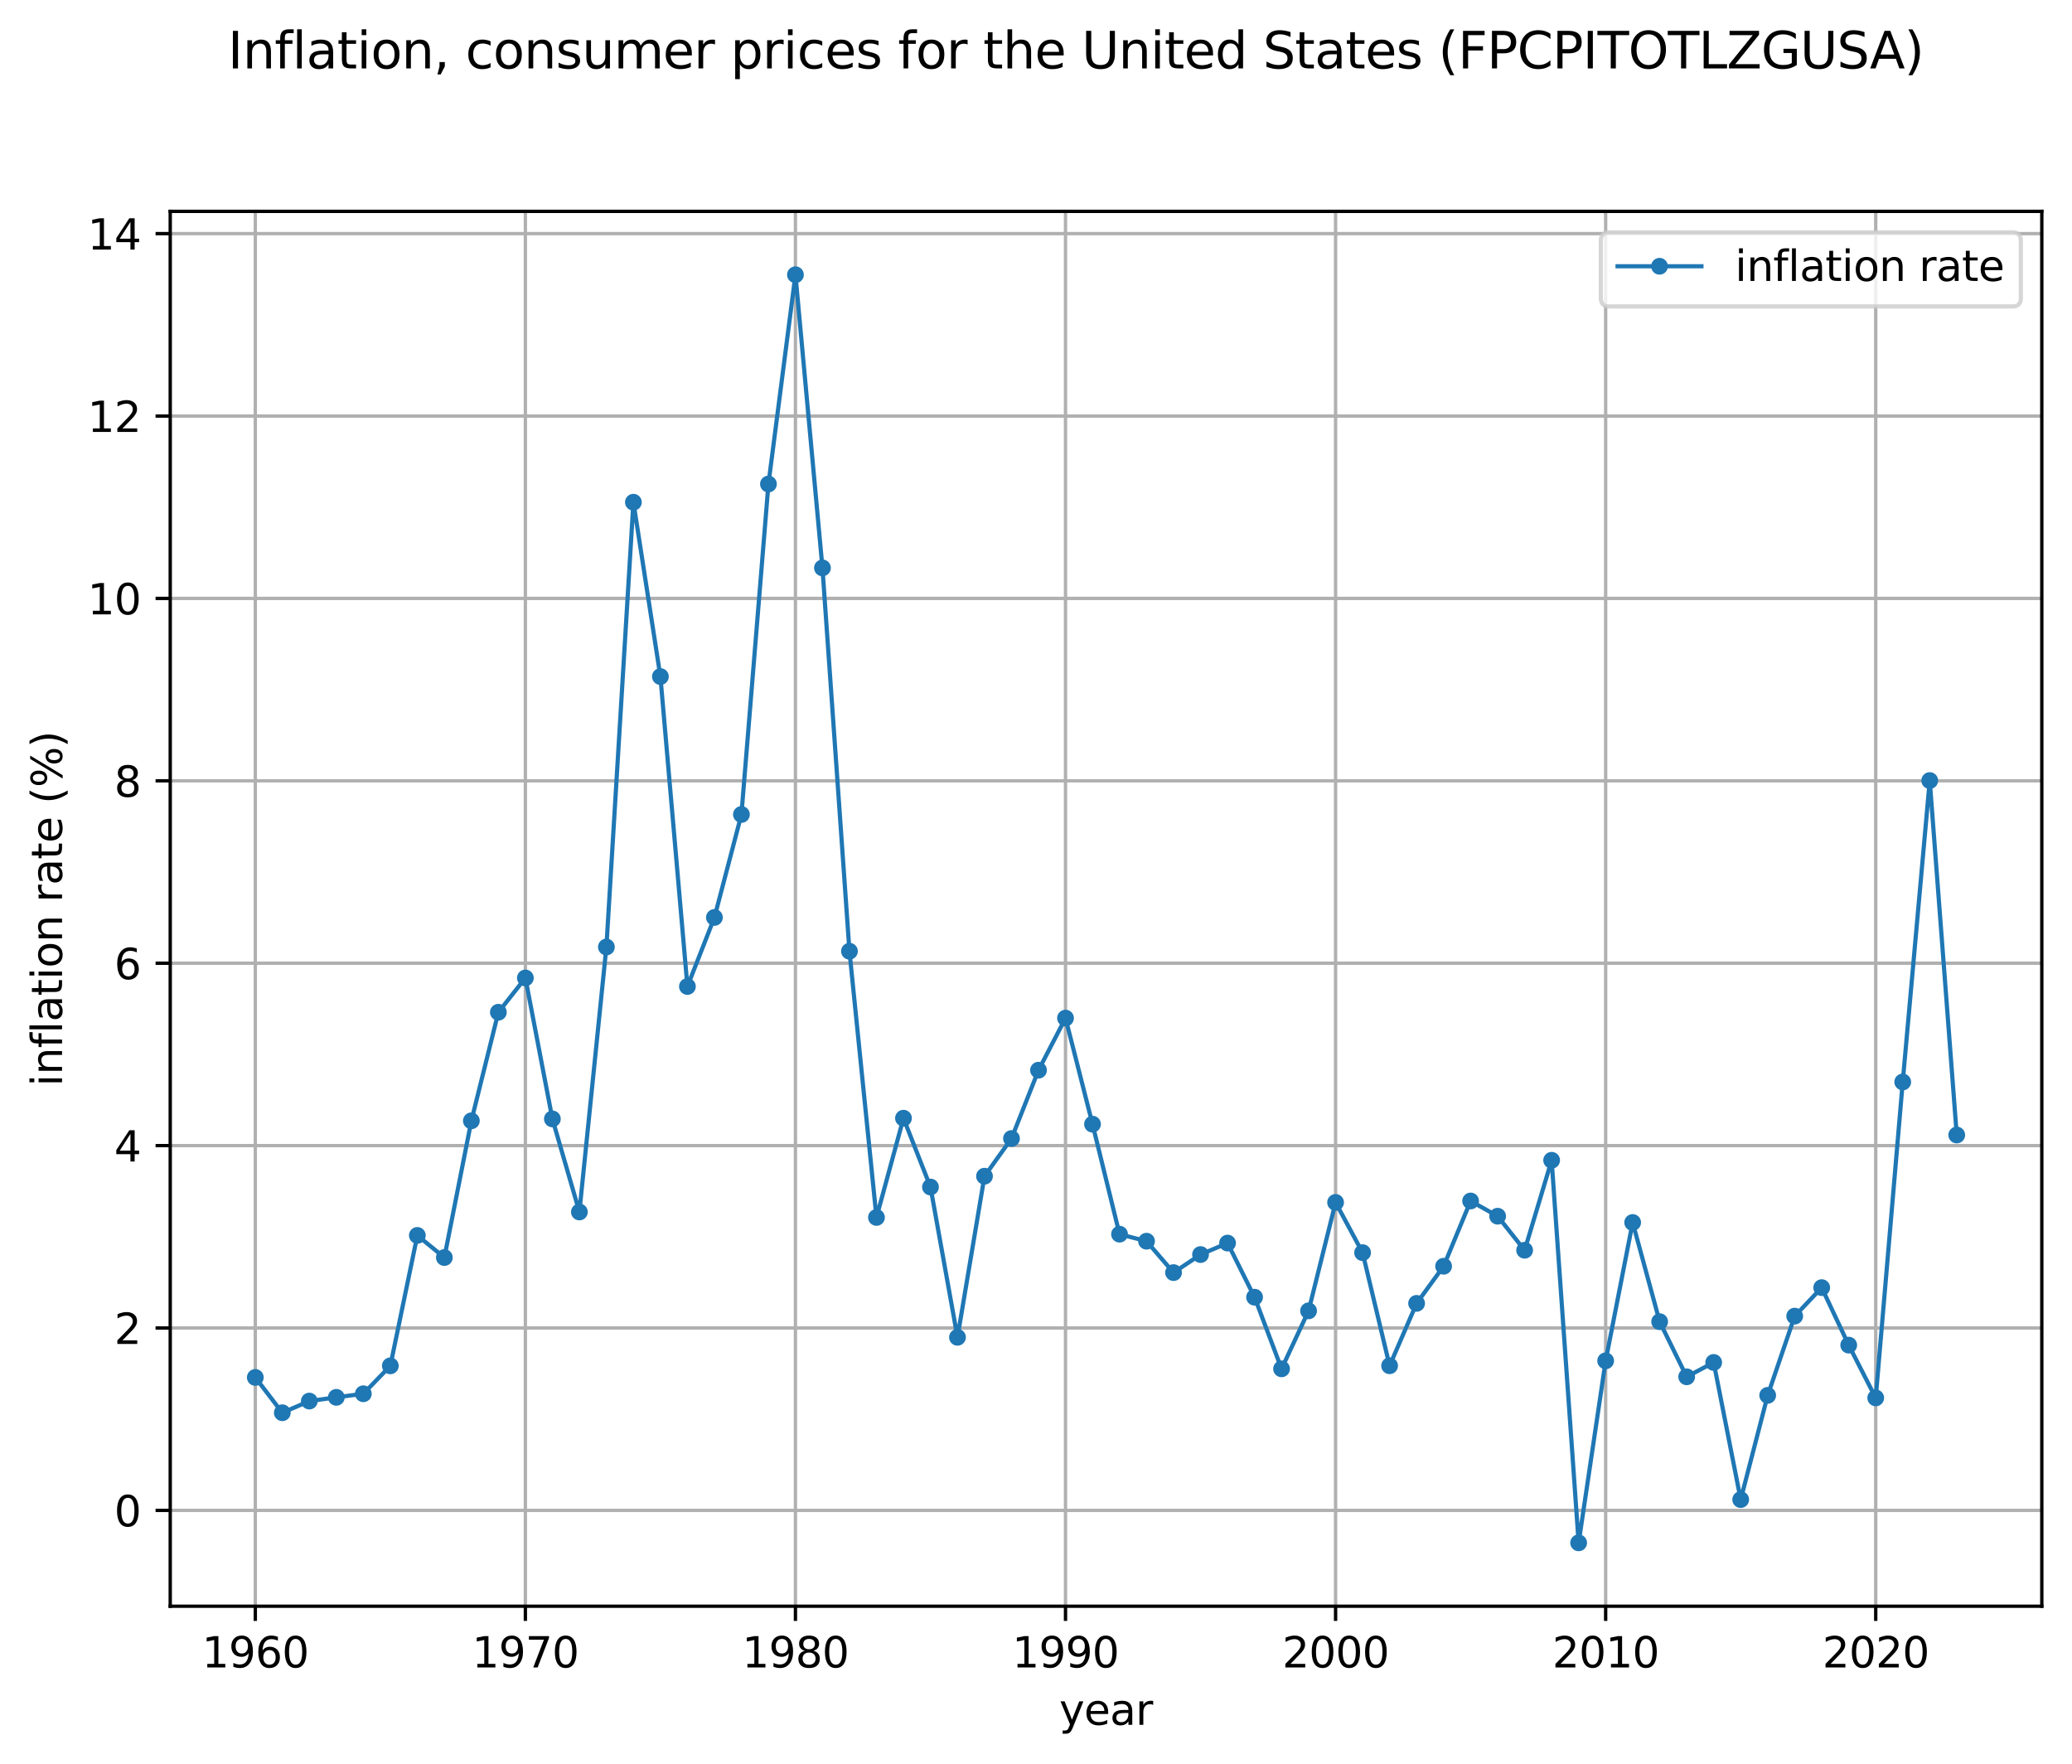 <?xml version="1.0" encoding="utf-8" standalone="no"?>
<!DOCTYPE svg PUBLIC "-//W3C//DTD SVG 1.1//EN"
  "http://www.w3.org/Graphics/SVG/1.1/DTD/svg11.dtd">
<svg xmlns:xlink="http://www.w3.org/1999/xlink" width="494.203pt" height="420.596pt" viewBox="0 0 494.203 420.596" xmlns="http://www.w3.org/2000/svg" version="1.1">
 <defs>
  <style type="text/css">*{stroke-linejoin: round; stroke-linecap: butt}</style>
 </defs>
 <g id="figure_1">
  <g id="patch_1">
   <path d="M 0 420.596 
L 494.203 420.596 
L 494.203 0 
L 0 0 
z
" style="fill: #ffffff"/>
  </g>
  <g id="axes_1">
   <g id="patch_2">
    <path d="M 40.603 383.04 
L 487.003 383.04 
L 487.003 50.4 
L 40.603 50.4 
z
" style="fill: #ffffff"/>
   </g>
   <g id="matplotlib.axis_1">
    <g id="xtick_1">
     <g id="line2d_1">
      <path d="M 60.894 383.04 
L 60.894 50.4 
" clip-path="url(#p4d997f49d1)" style="fill: none; stroke: #b0b0b0; stroke-width: 0.8; stroke-linecap: square"/>
     </g>
     <g id="line2d_2">
      <defs>
       <path id="m087f435fcf" d="M 0 0 
L 0 3.5 
" style="stroke: #000000; stroke-width: 0.8"/>
      </defs>
      <g>
       <use xlink:href="#m087f435fcf" x="60.894" y="383.04" style="stroke: #000000; stroke-width: 0.8"/>
      </g>
     </g>
     <g id="text_1">
      <!-- 1960 -->
      <g transform="translate(48.169 397.638) scale(0.1 -0.1)">
       <defs>
        <path id="DejaVuSans-31" d="M 794 531 
L 1825 531 
L 1825 4091 
L 703 3866 
L 703 4441 
L 1819 4666 
L 2450 4666 
L 2450 531 
L 3481 531 
L 3481 0 
L 794 0 
L 794 531 
z
" transform="scale(0.016)"/>
        <path id="DejaVuSans-39" d="M 703 97 
L 703 672 
Q 941 559 1184 500 
Q 1428 441 1663 441 
Q 2288 441 2617 861 
Q 2947 1281 2994 2138 
Q 2813 1869 2534 1725 
Q 2256 1581 1919 1581 
Q 1219 1581 811 2004 
Q 403 2428 403 3163 
Q 403 3881 828 4315 
Q 1253 4750 1959 4750 
Q 2769 4750 3195 4129 
Q 3622 3509 3622 2328 
Q 3622 1225 3098 567 
Q 2575 -91 1691 -91 
Q 1453 -91 1209 -44 
Q 966 3 703 97 
z
M 1959 2075 
Q 2384 2075 2632 2365 
Q 2881 2656 2881 3163 
Q 2881 3666 2632 3958 
Q 2384 4250 1959 4250 
Q 1534 4250 1286 3958 
Q 1038 3666 1038 3163 
Q 1038 2656 1286 2365 
Q 1534 2075 1959 2075 
z
" transform="scale(0.016)"/>
        <path id="DejaVuSans-36" d="M 2113 2584 
Q 1688 2584 1439 2293 
Q 1191 2003 1191 1497 
Q 1191 994 1439 701 
Q 1688 409 2113 409 
Q 2538 409 2786 701 
Q 3034 994 3034 1497 
Q 3034 2003 2786 2293 
Q 2538 2584 2113 2584 
z
M 3366 4563 
L 3366 3988 
Q 3128 4100 2886 4159 
Q 2644 4219 2406 4219 
Q 1781 4219 1451 3797 
Q 1122 3375 1075 2522 
Q 1259 2794 1537 2939 
Q 1816 3084 2150 3084 
Q 2853 3084 3261 2657 
Q 3669 2231 3669 1497 
Q 3669 778 3244 343 
Q 2819 -91 2113 -91 
Q 1303 -91 875 529 
Q 447 1150 447 2328 
Q 447 3434 972 4092 
Q 1497 4750 2381 4750 
Q 2619 4750 2861 4703 
Q 3103 4656 3366 4563 
z
" transform="scale(0.016)"/>
        <path id="DejaVuSans-30" d="M 2034 4250 
Q 1547 4250 1301 3770 
Q 1056 3291 1056 2328 
Q 1056 1369 1301 889 
Q 1547 409 2034 409 
Q 2525 409 2770 889 
Q 3016 1369 3016 2328 
Q 3016 3291 2770 3770 
Q 2525 4250 2034 4250 
z
M 2034 4750 
Q 2819 4750 3233 4129 
Q 3647 3509 3647 2328 
Q 3647 1150 3233 529 
Q 2819 -91 2034 -91 
Q 1250 -91 836 529 
Q 422 1150 422 2328 
Q 422 3509 836 4129 
Q 1250 4750 2034 4750 
z
" transform="scale(0.016)"/>
       </defs>
       <use xlink:href="#DejaVuSans-31"/>
       <use xlink:href="#DejaVuSans-39" transform="translate(63.623 0)"/>
       <use xlink:href="#DejaVuSans-36" transform="translate(127.246 0)"/>
       <use xlink:href="#DejaVuSans-30" transform="translate(190.869 0)"/>
      </g>
     </g>
    </g>
    <g id="xtick_2">
     <g id="line2d_3">
      <path d="M 125.31 383.04 
L 125.31 50.4 
" clip-path="url(#p4d997f49d1)" style="fill: none; stroke: #b0b0b0; stroke-width: 0.8; stroke-linecap: square"/>
     </g>
     <g id="line2d_4">
      <g>
       <use xlink:href="#m087f435fcf" x="125.31" y="383.04" style="stroke: #000000; stroke-width: 0.8"/>
      </g>
     </g>
     <g id="text_2">
      <!-- 1970 -->
      <g transform="translate(112.585 397.638) scale(0.1 -0.1)">
       <defs>
        <path id="DejaVuSans-37" d="M 525 4666 
L 3525 4666 
L 3525 4397 
L 1831 0 
L 1172 0 
L 2766 4134 
L 525 4134 
L 525 4666 
z
" transform="scale(0.016)"/>
       </defs>
       <use xlink:href="#DejaVuSans-31"/>
       <use xlink:href="#DejaVuSans-39" transform="translate(63.623 0)"/>
       <use xlink:href="#DejaVuSans-37" transform="translate(127.246 0)"/>
       <use xlink:href="#DejaVuSans-30" transform="translate(190.869 0)"/>
      </g>
     </g>
    </g>
    <g id="xtick_3">
     <g id="line2d_5">
      <path d="M 189.725 383.04 
L 189.725 50.4 
" clip-path="url(#p4d997f49d1)" style="fill: none; stroke: #b0b0b0; stroke-width: 0.8; stroke-linecap: square"/>
     </g>
     <g id="line2d_6">
      <g>
       <use xlink:href="#m087f435fcf" x="189.725" y="383.04" style="stroke: #000000; stroke-width: 0.8"/>
      </g>
     </g>
     <g id="text_3">
      <!-- 1980 -->
      <g transform="translate(177 397.638) scale(0.1 -0.1)">
       <defs>
        <path id="DejaVuSans-38" d="M 2034 2216 
Q 1584 2216 1326 1975 
Q 1069 1734 1069 1313 
Q 1069 891 1326 650 
Q 1584 409 2034 409 
Q 2484 409 2743 651 
Q 3003 894 3003 1313 
Q 3003 1734 2745 1975 
Q 2488 2216 2034 2216 
z
M 1403 2484 
Q 997 2584 770 2862 
Q 544 3141 544 3541 
Q 544 4100 942 4425 
Q 1341 4750 2034 4750 
Q 2731 4750 3128 4425 
Q 3525 4100 3525 3541 
Q 3525 3141 3298 2862 
Q 3072 2584 2669 2484 
Q 3125 2378 3379 2068 
Q 3634 1759 3634 1313 
Q 3634 634 3220 271 
Q 2806 -91 2034 -91 
Q 1263 -91 848 271 
Q 434 634 434 1313 
Q 434 1759 690 2068 
Q 947 2378 1403 2484 
z
M 1172 3481 
Q 1172 3119 1398 2916 
Q 1625 2713 2034 2713 
Q 2441 2713 2670 2916 
Q 2900 3119 2900 3481 
Q 2900 3844 2670 4047 
Q 2441 4250 2034 4250 
Q 1625 4250 1398 4047 
Q 1172 3844 1172 3481 
z
" transform="scale(0.016)"/>
       </defs>
       <use xlink:href="#DejaVuSans-31"/>
       <use xlink:href="#DejaVuSans-39" transform="translate(63.623 0)"/>
       <use xlink:href="#DejaVuSans-38" transform="translate(127.246 0)"/>
       <use xlink:href="#DejaVuSans-30" transform="translate(190.869 0)"/>
      </g>
     </g>
    </g>
    <g id="xtick_4">
     <g id="line2d_7">
      <path d="M 254.141 383.04 
L 254.141 50.4 
" clip-path="url(#p4d997f49d1)" style="fill: none; stroke: #b0b0b0; stroke-width: 0.8; stroke-linecap: square"/>
     </g>
     <g id="line2d_8">
      <g>
       <use xlink:href="#m087f435fcf" x="254.141" y="383.04" style="stroke: #000000; stroke-width: 0.8"/>
      </g>
     </g>
     <g id="text_4">
      <!-- 1990 -->
      <g transform="translate(241.416 397.638) scale(0.1 -0.1)">
       <use xlink:href="#DejaVuSans-31"/>
       <use xlink:href="#DejaVuSans-39" transform="translate(63.623 0)"/>
       <use xlink:href="#DejaVuSans-39" transform="translate(127.246 0)"/>
       <use xlink:href="#DejaVuSans-30" transform="translate(190.869 0)"/>
      </g>
     </g>
    </g>
    <g id="xtick_5">
     <g id="line2d_9">
      <path d="M 318.556 383.04 
L 318.556 50.4 
" clip-path="url(#p4d997f49d1)" style="fill: none; stroke: #b0b0b0; stroke-width: 0.8; stroke-linecap: square"/>
     </g>
     <g id="line2d_10">
      <g>
       <use xlink:href="#m087f435fcf" x="318.556" y="383.04" style="stroke: #000000; stroke-width: 0.8"/>
      </g>
     </g>
     <g id="text_5">
      <!-- 2000 -->
      <g transform="translate(305.831 397.638) scale(0.1 -0.1)">
       <defs>
        <path id="DejaVuSans-32" d="M 1228 531 
L 3431 531 
L 3431 0 
L 469 0 
L 469 531 
Q 828 903 1448 1529 
Q 2069 2156 2228 2338 
Q 2531 2678 2651 2914 
Q 2772 3150 2772 3378 
Q 2772 3750 2511 3984 
Q 2250 4219 1831 4219 
Q 1534 4219 1204 4116 
Q 875 4013 500 3803 
L 500 4441 
Q 881 4594 1212 4672 
Q 1544 4750 1819 4750 
Q 2544 4750 2975 4387 
Q 3406 4025 3406 3419 
Q 3406 3131 3298 2873 
Q 3191 2616 2906 2266 
Q 2828 2175 2409 1742 
Q 1991 1309 1228 531 
z
" transform="scale(0.016)"/>
       </defs>
       <use xlink:href="#DejaVuSans-32"/>
       <use xlink:href="#DejaVuSans-30" transform="translate(63.623 0)"/>
       <use xlink:href="#DejaVuSans-30" transform="translate(127.246 0)"/>
       <use xlink:href="#DejaVuSans-30" transform="translate(190.869 0)"/>
      </g>
     </g>
    </g>
    <g id="xtick_6">
     <g id="line2d_11">
      <path d="M 382.972 383.04 
L 382.972 50.4 
" clip-path="url(#p4d997f49d1)" style="fill: none; stroke: #b0b0b0; stroke-width: 0.8; stroke-linecap: square"/>
     </g>
     <g id="line2d_12">
      <g>
       <use xlink:href="#m087f435fcf" x="382.972" y="383.04" style="stroke: #000000; stroke-width: 0.8"/>
      </g>
     </g>
     <g id="text_6">
      <!-- 2010 -->
      <g transform="translate(370.247 397.638) scale(0.1 -0.1)">
       <use xlink:href="#DejaVuSans-32"/>
       <use xlink:href="#DejaVuSans-30" transform="translate(63.623 0)"/>
       <use xlink:href="#DejaVuSans-31" transform="translate(127.246 0)"/>
       <use xlink:href="#DejaVuSans-30" transform="translate(190.869 0)"/>
      </g>
     </g>
    </g>
    <g id="xtick_7">
     <g id="line2d_13">
      <path d="M 447.388 383.04 
L 447.388 50.4 
" clip-path="url(#p4d997f49d1)" style="fill: none; stroke: #b0b0b0; stroke-width: 0.8; stroke-linecap: square"/>
     </g>
     <g id="line2d_14">
      <g>
       <use xlink:href="#m087f435fcf" x="447.388" y="383.04" style="stroke: #000000; stroke-width: 0.8"/>
      </g>
     </g>
     <g id="text_7">
      <!-- 2020 -->
      <g transform="translate(434.663 397.638) scale(0.1 -0.1)">
       <use xlink:href="#DejaVuSans-32"/>
       <use xlink:href="#DejaVuSans-30" transform="translate(63.623 0)"/>
       <use xlink:href="#DejaVuSans-32" transform="translate(127.246 0)"/>
       <use xlink:href="#DejaVuSans-30" transform="translate(190.869 0)"/>
      </g>
     </g>
    </g>
    <g id="text_8">
     <!-- year -->
     <g transform="translate(252.648 411.317) scale(0.1 -0.1)">
      <defs>
       <path id="DejaVuSans-79" d="M 2059 -325 
Q 1816 -950 1584 -1140 
Q 1353 -1331 966 -1331 
L 506 -1331 
L 506 -850 
L 844 -850 
Q 1081 -850 1212 -737 
Q 1344 -625 1503 -206 
L 1606 56 
L 191 3500 
L 800 3500 
L 1894 763 
L 2988 3500 
L 3597 3500 
L 2059 -325 
z
" transform="scale(0.016)"/>
       <path id="DejaVuSans-65" d="M 3597 1894 
L 3597 1613 
L 953 1613 
Q 991 1019 1311 708 
Q 1631 397 2203 397 
Q 2534 397 2845 478 
Q 3156 559 3463 722 
L 3463 178 
Q 3153 47 2828 -22 
Q 2503 -91 2169 -91 
Q 1331 -91 842 396 
Q 353 884 353 1716 
Q 353 2575 817 3079 
Q 1281 3584 2069 3584 
Q 2775 3584 3186 3129 
Q 3597 2675 3597 1894 
z
M 3022 2063 
Q 3016 2534 2758 2815 
Q 2500 3097 2075 3097 
Q 1594 3097 1305 2825 
Q 1016 2553 972 2059 
L 3022 2063 
z
" transform="scale(0.016)"/>
       <path id="DejaVuSans-61" d="M 2194 1759 
Q 1497 1759 1228 1600 
Q 959 1441 959 1056 
Q 959 750 1161 570 
Q 1363 391 1709 391 
Q 2188 391 2477 730 
Q 2766 1069 2766 1631 
L 2766 1759 
L 2194 1759 
z
M 3341 1997 
L 3341 0 
L 2766 0 
L 2766 531 
Q 2569 213 2275 61 
Q 1981 -91 1556 -91 
Q 1019 -91 701 211 
Q 384 513 384 1019 
Q 384 1609 779 1909 
Q 1175 2209 1959 2209 
L 2766 2209 
L 2766 2266 
Q 2766 2663 2505 2880 
Q 2244 3097 1772 3097 
Q 1472 3097 1187 3025 
Q 903 2953 641 2809 
L 641 3341 
Q 956 3463 1253 3523 
Q 1550 3584 1831 3584 
Q 2591 3584 2966 3190 
Q 3341 2797 3341 1997 
z
" transform="scale(0.016)"/>
       <path id="DejaVuSans-72" d="M 2631 2963 
Q 2534 3019 2420 3045 
Q 2306 3072 2169 3072 
Q 1681 3072 1420 2755 
Q 1159 2438 1159 1844 
L 1159 0 
L 581 0 
L 581 3500 
L 1159 3500 
L 1159 2956 
Q 1341 3275 1631 3429 
Q 1922 3584 2338 3584 
Q 2397 3584 2469 3576 
Q 2541 3569 2628 3553 
L 2631 2963 
z
" transform="scale(0.016)"/>
      </defs>
      <use xlink:href="#DejaVuSans-79"/>
      <use xlink:href="#DejaVuSans-65" transform="translate(59.18 0)"/>
      <use xlink:href="#DejaVuSans-61" transform="translate(120.703 0)"/>
      <use xlink:href="#DejaVuSans-72" transform="translate(181.982 0)"/>
     </g>
    </g>
   </g>
   <g id="matplotlib.axis_2">
    <g id="ytick_1">
     <g id="line2d_15">
      <path d="M 40.603 360.188 
L 487.003 360.188 
" clip-path="url(#p4d997f49d1)" style="fill: none; stroke: #b0b0b0; stroke-width: 0.8; stroke-linecap: square"/>
     </g>
     <g id="line2d_16">
      <defs>
       <path id="m64f8fd21c5" d="M 0 0 
L -3.5 0 
" style="stroke: #000000; stroke-width: 0.8"/>
      </defs>
      <g>
       <use xlink:href="#m64f8fd21c5" x="40.603" y="360.188" style="stroke: #000000; stroke-width: 0.8"/>
      </g>
     </g>
     <g id="text_9">
      <!-- 0 -->
      <g transform="translate(27.241 363.987) scale(0.1 -0.1)">
       <use xlink:href="#DejaVuSans-30"/>
      </g>
     </g>
    </g>
    <g id="ytick_2">
     <g id="line2d_17">
      <path d="M 40.603 316.692 
L 487.003 316.692 
" clip-path="url(#p4d997f49d1)" style="fill: none; stroke: #b0b0b0; stroke-width: 0.8; stroke-linecap: square"/>
     </g>
     <g id="line2d_18">
      <g>
       <use xlink:href="#m64f8fd21c5" x="40.603" y="316.692" style="stroke: #000000; stroke-width: 0.8"/>
      </g>
     </g>
     <g id="text_10">
      <!-- 2 -->
      <g transform="translate(27.241 320.491) scale(0.1 -0.1)">
       <use xlink:href="#DejaVuSans-32"/>
      </g>
     </g>
    </g>
    <g id="ytick_3">
     <g id="line2d_19">
      <path d="M 40.603 273.196 
L 487.003 273.196 
" clip-path="url(#p4d997f49d1)" style="fill: none; stroke: #b0b0b0; stroke-width: 0.8; stroke-linecap: square"/>
     </g>
     <g id="line2d_20">
      <g>
       <use xlink:href="#m64f8fd21c5" x="40.603" y="273.196" style="stroke: #000000; stroke-width: 0.8"/>
      </g>
     </g>
     <g id="text_11">
      <!-- 4 -->
      <g transform="translate(27.241 276.995) scale(0.1 -0.1)">
       <defs>
        <path id="DejaVuSans-34" d="M 2419 4116 
L 825 1625 
L 2419 1625 
L 2419 4116 
z
M 2253 4666 
L 3047 4666 
L 3047 1625 
L 3713 1625 
L 3713 1100 
L 3047 1100 
L 3047 0 
L 2419 0 
L 2419 1100 
L 313 1100 
L 313 1709 
L 2253 4666 
z
" transform="scale(0.016)"/>
       </defs>
       <use xlink:href="#DejaVuSans-34"/>
      </g>
     </g>
    </g>
    <g id="ytick_4">
     <g id="line2d_21">
      <path d="M 40.603 229.7 
L 487.003 229.7 
" clip-path="url(#p4d997f49d1)" style="fill: none; stroke: #b0b0b0; stroke-width: 0.8; stroke-linecap: square"/>
     </g>
     <g id="line2d_22">
      <g>
       <use xlink:href="#m64f8fd21c5" x="40.603" y="229.7" style="stroke: #000000; stroke-width: 0.8"/>
      </g>
     </g>
     <g id="text_12">
      <!-- 6 -->
      <g transform="translate(27.241 233.499) scale(0.1 -0.1)">
       <use xlink:href="#DejaVuSans-36"/>
      </g>
     </g>
    </g>
    <g id="ytick_5">
     <g id="line2d_23">
      <path d="M 40.603 186.204 
L 487.003 186.204 
" clip-path="url(#p4d997f49d1)" style="fill: none; stroke: #b0b0b0; stroke-width: 0.8; stroke-linecap: square"/>
     </g>
     <g id="line2d_24">
      <g>
       <use xlink:href="#m64f8fd21c5" x="40.603" y="186.204" style="stroke: #000000; stroke-width: 0.8"/>
      </g>
     </g>
     <g id="text_13">
      <!-- 8 -->
      <g transform="translate(27.241 190.003) scale(0.1 -0.1)">
       <use xlink:href="#DejaVuSans-38"/>
      </g>
     </g>
    </g>
    <g id="ytick_6">
     <g id="line2d_25">
      <path d="M 40.603 142.708 
L 487.003 142.708 
" clip-path="url(#p4d997f49d1)" style="fill: none; stroke: #b0b0b0; stroke-width: 0.8; stroke-linecap: square"/>
     </g>
     <g id="line2d_26">
      <g>
       <use xlink:href="#m64f8fd21c5" x="40.603" y="142.708" style="stroke: #000000; stroke-width: 0.8"/>
      </g>
     </g>
     <g id="text_14">
      <!-- 10 -->
      <g transform="translate(20.878 146.507) scale(0.1 -0.1)">
       <use xlink:href="#DejaVuSans-31"/>
       <use xlink:href="#DejaVuSans-30" transform="translate(63.623 0)"/>
      </g>
     </g>
    </g>
    <g id="ytick_7">
     <g id="line2d_27">
      <path d="M 40.603 99.212 
L 487.003 99.212 
" clip-path="url(#p4d997f49d1)" style="fill: none; stroke: #b0b0b0; stroke-width: 0.8; stroke-linecap: square"/>
     </g>
     <g id="line2d_28">
      <g>
       <use xlink:href="#m64f8fd21c5" x="40.603" y="99.212" style="stroke: #000000; stroke-width: 0.8"/>
      </g>
     </g>
     <g id="text_15">
      <!-- 12 -->
      <g transform="translate(20.878 103.011) scale(0.1 -0.1)">
       <use xlink:href="#DejaVuSans-31"/>
       <use xlink:href="#DejaVuSans-32" transform="translate(63.623 0)"/>
      </g>
     </g>
    </g>
    <g id="ytick_8">
     <g id="line2d_29">
      <path d="M 40.603 55.716 
L 487.003 55.716 
" clip-path="url(#p4d997f49d1)" style="fill: none; stroke: #b0b0b0; stroke-width: 0.8; stroke-linecap: square"/>
     </g>
     <g id="line2d_30">
      <g>
       <use xlink:href="#m64f8fd21c5" x="40.603" y="55.716" style="stroke: #000000; stroke-width: 0.8"/>
      </g>
     </g>
     <g id="text_16">
      <!-- 14 -->
      <g transform="translate(20.878 59.515) scale(0.1 -0.1)">
       <use xlink:href="#DejaVuSans-31"/>
       <use xlink:href="#DejaVuSans-34" transform="translate(63.623 0)"/>
      </g>
     </g>
    </g>
    <g id="text_17">
     <!-- inflation rate (%) -->
     <g transform="translate(14.798 259.055) rotate(-90) scale(0.1 -0.1)">
      <defs>
       <path id="DejaVuSans-69" d="M 603 3500 
L 1178 3500 
L 1178 0 
L 603 0 
L 603 3500 
z
M 603 4863 
L 1178 4863 
L 1178 4134 
L 603 4134 
L 603 4863 
z
" transform="scale(0.016)"/>
       <path id="DejaVuSans-6e" d="M 3513 2113 
L 3513 0 
L 2938 0 
L 2938 2094 
Q 2938 2591 2744 2837 
Q 2550 3084 2163 3084 
Q 1697 3084 1428 2787 
Q 1159 2491 1159 1978 
L 1159 0 
L 581 0 
L 581 3500 
L 1159 3500 
L 1159 2956 
Q 1366 3272 1645 3428 
Q 1925 3584 2291 3584 
Q 2894 3584 3203 3211 
Q 3513 2838 3513 2113 
z
" transform="scale(0.016)"/>
       <path id="DejaVuSans-66" d="M 2375 4863 
L 2375 4384 
L 1825 4384 
Q 1516 4384 1395 4259 
Q 1275 4134 1275 3809 
L 1275 3500 
L 2222 3500 
L 2222 3053 
L 1275 3053 
L 1275 0 
L 697 0 
L 697 3053 
L 147 3053 
L 147 3500 
L 697 3500 
L 697 3744 
Q 697 4328 969 4595 
Q 1241 4863 1831 4863 
L 2375 4863 
z
" transform="scale(0.016)"/>
       <path id="DejaVuSans-6c" d="M 603 4863 
L 1178 4863 
L 1178 0 
L 603 0 
L 603 4863 
z
" transform="scale(0.016)"/>
       <path id="DejaVuSans-74" d="M 1172 4494 
L 1172 3500 
L 2356 3500 
L 2356 3053 
L 1172 3053 
L 1172 1153 
Q 1172 725 1289 603 
Q 1406 481 1766 481 
L 2356 481 
L 2356 0 
L 1766 0 
Q 1100 0 847 248 
Q 594 497 594 1153 
L 594 3053 
L 172 3053 
L 172 3500 
L 594 3500 
L 594 4494 
L 1172 4494 
z
" transform="scale(0.016)"/>
       <path id="DejaVuSans-6f" d="M 1959 3097 
Q 1497 3097 1228 2736 
Q 959 2375 959 1747 
Q 959 1119 1226 758 
Q 1494 397 1959 397 
Q 2419 397 2687 759 
Q 2956 1122 2956 1747 
Q 2956 2369 2687 2733 
Q 2419 3097 1959 3097 
z
M 1959 3584 
Q 2709 3584 3137 3096 
Q 3566 2609 3566 1747 
Q 3566 888 3137 398 
Q 2709 -91 1959 -91 
Q 1206 -91 779 398 
Q 353 888 353 1747 
Q 353 2609 779 3096 
Q 1206 3584 1959 3584 
z
" transform="scale(0.016)"/>
       <path id="DejaVuSans-20" transform="scale(0.016)"/>
       <path id="DejaVuSans-28" d="M 1984 4856 
Q 1566 4138 1362 3434 
Q 1159 2731 1159 2009 
Q 1159 1288 1364 580 
Q 1569 -128 1984 -844 
L 1484 -844 
Q 1016 -109 783 600 
Q 550 1309 550 2009 
Q 550 2706 781 3412 
Q 1013 4119 1484 4856 
L 1984 4856 
z
" transform="scale(0.016)"/>
       <path id="DejaVuSans-25" d="M 4653 2053 
Q 4381 2053 4226 1822 
Q 4072 1591 4072 1178 
Q 4072 772 4226 539 
Q 4381 306 4653 306 
Q 4919 306 5073 539 
Q 5228 772 5228 1178 
Q 5228 1588 5073 1820 
Q 4919 2053 4653 2053 
z
M 4653 2450 
Q 5147 2450 5437 2106 
Q 5728 1763 5728 1178 
Q 5728 594 5436 251 
Q 5144 -91 4653 -91 
Q 4153 -91 3862 251 
Q 3572 594 3572 1178 
Q 3572 1766 3864 2108 
Q 4156 2450 4653 2450 
z
M 1428 4353 
Q 1159 4353 1004 4120 
Q 850 3888 850 3481 
Q 850 3069 1003 2837 
Q 1156 2606 1428 2606 
Q 1700 2606 1854 2837 
Q 2009 3069 2009 3481 
Q 2009 3884 1853 4118 
Q 1697 4353 1428 4353 
z
M 4250 4750 
L 4750 4750 
L 1831 -91 
L 1331 -91 
L 4250 4750 
z
M 1428 4750 
Q 1922 4750 2215 4408 
Q 2509 4066 2509 3481 
Q 2509 2891 2217 2550 
Q 1925 2209 1428 2209 
Q 931 2209 642 2551 
Q 353 2894 353 3481 
Q 353 4063 643 4406 
Q 934 4750 1428 4750 
z
" transform="scale(0.016)"/>
       <path id="DejaVuSans-29" d="M 513 4856 
L 1013 4856 
Q 1481 4119 1714 3412 
Q 1947 2706 1947 2009 
Q 1947 1309 1714 600 
Q 1481 -109 1013 -844 
L 513 -844 
Q 928 -128 1133 580 
Q 1338 1288 1338 2009 
Q 1338 2731 1133 3434 
Q 928 4138 513 4856 
z
" transform="scale(0.016)"/>
      </defs>
      <use xlink:href="#DejaVuSans-69"/>
      <use xlink:href="#DejaVuSans-6e" transform="translate(27.783 0)"/>
      <use xlink:href="#DejaVuSans-66" transform="translate(91.162 0)"/>
      <use xlink:href="#DejaVuSans-6c" transform="translate(126.367 0)"/>
      <use xlink:href="#DejaVuSans-61" transform="translate(154.15 0)"/>
      <use xlink:href="#DejaVuSans-74" transform="translate(215.43 0)"/>
      <use xlink:href="#DejaVuSans-69" transform="translate(254.639 0)"/>
      <use xlink:href="#DejaVuSans-6f" transform="translate(282.422 0)"/>
      <use xlink:href="#DejaVuSans-6e" transform="translate(343.604 0)"/>
      <use xlink:href="#DejaVuSans-20" transform="translate(406.982 0)"/>
      <use xlink:href="#DejaVuSans-72" transform="translate(438.77 0)"/>
      <use xlink:href="#DejaVuSans-61" transform="translate(479.883 0)"/>
      <use xlink:href="#DejaVuSans-74" transform="translate(541.162 0)"/>
      <use xlink:href="#DejaVuSans-65" transform="translate(580.371 0)"/>
      <use xlink:href="#DejaVuSans-20" transform="translate(641.895 0)"/>
      <use xlink:href="#DejaVuSans-28" transform="translate(673.682 0)"/>
      <use xlink:href="#DejaVuSans-25" transform="translate(712.695 0)"/>
      <use xlink:href="#DejaVuSans-29" transform="translate(807.715 0)"/>
     </g>
    </g>
   </g>
   <g id="line2d_31">
    <path d="M 60.894 328.48 
L 67.336 336.902 
L 73.777 334.117 
L 80.219 333.227 
L 86.66 332.374 
L 93.102 325.713 
L 99.543 294.616 
L 105.985 299.885 
L 112.427 267.285 
L 118.868 241.392 
L 125.31 233.217 
L 131.751 266.829 
L 138.193 289.022 
L 144.634 225.834 
L 151.076 119.768 
L 157.517 161.343 
L 163.959 235.25 
L 170.401 218.789 
L 176.842 194.23 
L 183.284 115.426 
L 189.725 65.52 
L 196.167 135.429 
L 202.608 226.842 
L 209.05 290.324 
L 215.491 266.66 
L 221.933 283.077 
L 228.375 318.909 
L 234.816 280.491 
L 241.258 271.505 
L 247.699 255.21 
L 254.141 242.793 
L 260.582 268.086 
L 267.024 294.317 
L 273.465 295.995 
L 279.907 303.481 
L 286.349 299.175 
L 292.79 296.44 
L 299.232 309.348 
L 305.673 326.429 
L 312.115 312.602 
L 318.556 286.748 
L 324.998 298.724 
L 331.439 325.695 
L 337.881 310.818 
L 344.323 301.963 
L 350.764 286.402 
L 357.206 290.03 
L 363.647 298.148 
L 370.089 276.695 
L 376.53 367.92 
L 382.972 324.52 
L 389.414 291.533 
L 395.855 315.184 
L 402.297 328.33 
L 408.738 324.908 
L 415.18 357.608 
L 421.621 332.751 
L 428.063 313.862 
L 434.504 307.066 
L 440.946 320.776 
L 447.388 333.36 
L 453.829 258.019 
L 460.271 186.143 
L 466.712 270.666 
" clip-path="url(#p4d997f49d1)" style="fill: none; stroke: #1f77b4; stroke-linecap: square"/>
    <defs>
     <path id="m238d768944" d="M 0 1.5 
C 0.398 1.5 0.779 1.342 1.061 1.061 
C 1.342 0.779 1.5 0.398 1.5 0 
C 1.5 -0.398 1.342 -0.779 1.061 -1.061 
C 0.779 -1.342 0.398 -1.5 0 -1.5 
C -0.398 -1.5 -0.779 -1.342 -1.061 -1.061 
C -1.342 -0.779 -1.5 -0.398 -1.5 0 
C -1.5 0.398 -1.342 0.779 -1.061 1.061 
C -0.779 1.342 -0.398 1.5 0 1.5 
z
" style="stroke: #1f77b4"/>
    </defs>
    <g clip-path="url(#p4d997f49d1)">
     <use xlink:href="#m238d768944" x="60.894" y="328.48" style="fill: #1f77b4; stroke: #1f77b4"/>
     <use xlink:href="#m238d768944" x="67.336" y="336.902" style="fill: #1f77b4; stroke: #1f77b4"/>
     <use xlink:href="#m238d768944" x="73.777" y="334.117" style="fill: #1f77b4; stroke: #1f77b4"/>
     <use xlink:href="#m238d768944" x="80.219" y="333.227" style="fill: #1f77b4; stroke: #1f77b4"/>
     <use xlink:href="#m238d768944" x="86.66" y="332.374" style="fill: #1f77b4; stroke: #1f77b4"/>
     <use xlink:href="#m238d768944" x="93.102" y="325.713" style="fill: #1f77b4; stroke: #1f77b4"/>
     <use xlink:href="#m238d768944" x="99.543" y="294.616" style="fill: #1f77b4; stroke: #1f77b4"/>
     <use xlink:href="#m238d768944" x="105.985" y="299.885" style="fill: #1f77b4; stroke: #1f77b4"/>
     <use xlink:href="#m238d768944" x="112.427" y="267.285" style="fill: #1f77b4; stroke: #1f77b4"/>
     <use xlink:href="#m238d768944" x="118.868" y="241.392" style="fill: #1f77b4; stroke: #1f77b4"/>
     <use xlink:href="#m238d768944" x="125.31" y="233.217" style="fill: #1f77b4; stroke: #1f77b4"/>
     <use xlink:href="#m238d768944" x="131.751" y="266.829" style="fill: #1f77b4; stroke: #1f77b4"/>
     <use xlink:href="#m238d768944" x="138.193" y="289.022" style="fill: #1f77b4; stroke: #1f77b4"/>
     <use xlink:href="#m238d768944" x="144.634" y="225.834" style="fill: #1f77b4; stroke: #1f77b4"/>
     <use xlink:href="#m238d768944" x="151.076" y="119.768" style="fill: #1f77b4; stroke: #1f77b4"/>
     <use xlink:href="#m238d768944" x="157.517" y="161.343" style="fill: #1f77b4; stroke: #1f77b4"/>
     <use xlink:href="#m238d768944" x="163.959" y="235.25" style="fill: #1f77b4; stroke: #1f77b4"/>
     <use xlink:href="#m238d768944" x="170.401" y="218.789" style="fill: #1f77b4; stroke: #1f77b4"/>
     <use xlink:href="#m238d768944" x="176.842" y="194.23" style="fill: #1f77b4; stroke: #1f77b4"/>
     <use xlink:href="#m238d768944" x="183.284" y="115.426" style="fill: #1f77b4; stroke: #1f77b4"/>
     <use xlink:href="#m238d768944" x="189.725" y="65.52" style="fill: #1f77b4; stroke: #1f77b4"/>
     <use xlink:href="#m238d768944" x="196.167" y="135.429" style="fill: #1f77b4; stroke: #1f77b4"/>
     <use xlink:href="#m238d768944" x="202.608" y="226.842" style="fill: #1f77b4; stroke: #1f77b4"/>
     <use xlink:href="#m238d768944" x="209.05" y="290.324" style="fill: #1f77b4; stroke: #1f77b4"/>
     <use xlink:href="#m238d768944" x="215.491" y="266.66" style="fill: #1f77b4; stroke: #1f77b4"/>
     <use xlink:href="#m238d768944" x="221.933" y="283.077" style="fill: #1f77b4; stroke: #1f77b4"/>
     <use xlink:href="#m238d768944" x="228.375" y="318.909" style="fill: #1f77b4; stroke: #1f77b4"/>
     <use xlink:href="#m238d768944" x="234.816" y="280.491" style="fill: #1f77b4; stroke: #1f77b4"/>
     <use xlink:href="#m238d768944" x="241.258" y="271.505" style="fill: #1f77b4; stroke: #1f77b4"/>
     <use xlink:href="#m238d768944" x="247.699" y="255.21" style="fill: #1f77b4; stroke: #1f77b4"/>
     <use xlink:href="#m238d768944" x="254.141" y="242.793" style="fill: #1f77b4; stroke: #1f77b4"/>
     <use xlink:href="#m238d768944" x="260.582" y="268.086" style="fill: #1f77b4; stroke: #1f77b4"/>
     <use xlink:href="#m238d768944" x="267.024" y="294.317" style="fill: #1f77b4; stroke: #1f77b4"/>
     <use xlink:href="#m238d768944" x="273.465" y="295.995" style="fill: #1f77b4; stroke: #1f77b4"/>
     <use xlink:href="#m238d768944" x="279.907" y="303.481" style="fill: #1f77b4; stroke: #1f77b4"/>
     <use xlink:href="#m238d768944" x="286.349" y="299.175" style="fill: #1f77b4; stroke: #1f77b4"/>
     <use xlink:href="#m238d768944" x="292.79" y="296.44" style="fill: #1f77b4; stroke: #1f77b4"/>
     <use xlink:href="#m238d768944" x="299.232" y="309.348" style="fill: #1f77b4; stroke: #1f77b4"/>
     <use xlink:href="#m238d768944" x="305.673" y="326.429" style="fill: #1f77b4; stroke: #1f77b4"/>
     <use xlink:href="#m238d768944" x="312.115" y="312.602" style="fill: #1f77b4; stroke: #1f77b4"/>
     <use xlink:href="#m238d768944" x="318.556" y="286.748" style="fill: #1f77b4; stroke: #1f77b4"/>
     <use xlink:href="#m238d768944" x="324.998" y="298.724" style="fill: #1f77b4; stroke: #1f77b4"/>
     <use xlink:href="#m238d768944" x="331.439" y="325.695" style="fill: #1f77b4; stroke: #1f77b4"/>
     <use xlink:href="#m238d768944" x="337.881" y="310.818" style="fill: #1f77b4; stroke: #1f77b4"/>
     <use xlink:href="#m238d768944" x="344.323" y="301.963" style="fill: #1f77b4; stroke: #1f77b4"/>
     <use xlink:href="#m238d768944" x="350.764" y="286.402" style="fill: #1f77b4; stroke: #1f77b4"/>
     <use xlink:href="#m238d768944" x="357.206" y="290.03" style="fill: #1f77b4; stroke: #1f77b4"/>
     <use xlink:href="#m238d768944" x="363.647" y="298.148" style="fill: #1f77b4; stroke: #1f77b4"/>
     <use xlink:href="#m238d768944" x="370.089" y="276.695" style="fill: #1f77b4; stroke: #1f77b4"/>
     <use xlink:href="#m238d768944" x="376.53" y="367.92" style="fill: #1f77b4; stroke: #1f77b4"/>
     <use xlink:href="#m238d768944" x="382.972" y="324.52" style="fill: #1f77b4; stroke: #1f77b4"/>
     <use xlink:href="#m238d768944" x="389.414" y="291.533" style="fill: #1f77b4; stroke: #1f77b4"/>
     <use xlink:href="#m238d768944" x="395.855" y="315.184" style="fill: #1f77b4; stroke: #1f77b4"/>
     <use xlink:href="#m238d768944" x="402.297" y="328.33" style="fill: #1f77b4; stroke: #1f77b4"/>
     <use xlink:href="#m238d768944" x="408.738" y="324.908" style="fill: #1f77b4; stroke: #1f77b4"/>
     <use xlink:href="#m238d768944" x="415.18" y="357.608" style="fill: #1f77b4; stroke: #1f77b4"/>
     <use xlink:href="#m238d768944" x="421.621" y="332.751" style="fill: #1f77b4; stroke: #1f77b4"/>
     <use xlink:href="#m238d768944" x="428.063" y="313.862" style="fill: #1f77b4; stroke: #1f77b4"/>
     <use xlink:href="#m238d768944" x="434.504" y="307.066" style="fill: #1f77b4; stroke: #1f77b4"/>
     <use xlink:href="#m238d768944" x="440.946" y="320.776" style="fill: #1f77b4; stroke: #1f77b4"/>
     <use xlink:href="#m238d768944" x="447.388" y="333.36" style="fill: #1f77b4; stroke: #1f77b4"/>
     <use xlink:href="#m238d768944" x="453.829" y="258.019" style="fill: #1f77b4; stroke: #1f77b4"/>
     <use xlink:href="#m238d768944" x="460.271" y="186.143" style="fill: #1f77b4; stroke: #1f77b4"/>
     <use xlink:href="#m238d768944" x="466.712" y="270.666" style="fill: #1f77b4; stroke: #1f77b4"/>
    </g>
   </g>
   <g id="patch_3">
    <path d="M 40.603 383.04 
L 40.603 50.4 
" style="fill: none; stroke: #000000; stroke-width: 0.8; stroke-linejoin: miter; stroke-linecap: square"/>
   </g>
   <g id="patch_4">
    <path d="M 487.003 383.04 
L 487.003 50.4 
" style="fill: none; stroke: #000000; stroke-width: 0.8; stroke-linejoin: miter; stroke-linecap: square"/>
   </g>
   <g id="patch_5">
    <path d="M 40.603 383.04 
L 487.003 383.04 
" style="fill: none; stroke: #000000; stroke-width: 0.8; stroke-linejoin: miter; stroke-linecap: square"/>
   </g>
   <g id="patch_6">
    <path d="M 40.603 50.4 
L 487.003 50.4 
" style="fill: none; stroke: #000000; stroke-width: 0.8; stroke-linejoin: miter; stroke-linecap: square"/>
   </g>
   <g id="legend_1">
    <g id="patch_7">
     <path d="M 383.816 73.078 
L 480.003 73.078 
Q 482.003 73.078 482.003 71.078 
L 482.003 57.4 
Q 482.003 55.4 480.003 55.4 
L 383.816 55.4 
Q 381.816 55.4 381.816 57.4 
L 381.816 71.078 
Q 381.816 73.078 383.816 73.078 
z
" style="fill: #ffffff; opacity: 0.8; stroke: #cccccc; stroke-linejoin: miter"/>
    </g>
    <g id="line2d_32">
     <path d="M 385.816 63.498 
L 395.816 63.498 
L 405.816 63.498 
" style="fill: none; stroke: #1f77b4; stroke-linecap: square"/>
     <g>
      <use xlink:href="#m238d768944" x="395.816" y="63.498" style="fill: #1f77b4; stroke: #1f77b4"/>
     </g>
    </g>
    <g id="text_18">
     <!-- inflation rate -->
     <g transform="translate(413.816 66.998) scale(0.1 -0.1)">
      <use xlink:href="#DejaVuSans-69"/>
      <use xlink:href="#DejaVuSans-6e" transform="translate(27.783 0)"/>
      <use xlink:href="#DejaVuSans-66" transform="translate(91.162 0)"/>
      <use xlink:href="#DejaVuSans-6c" transform="translate(126.367 0)"/>
      <use xlink:href="#DejaVuSans-61" transform="translate(154.15 0)"/>
      <use xlink:href="#DejaVuSans-74" transform="translate(215.43 0)"/>
      <use xlink:href="#DejaVuSans-69" transform="translate(254.639 0)"/>
      <use xlink:href="#DejaVuSans-6f" transform="translate(282.422 0)"/>
      <use xlink:href="#DejaVuSans-6e" transform="translate(343.604 0)"/>
      <use xlink:href="#DejaVuSans-20" transform="translate(406.982 0)"/>
      <use xlink:href="#DejaVuSans-72" transform="translate(438.77 0)"/>
      <use xlink:href="#DejaVuSans-61" transform="translate(479.883 0)"/>
      <use xlink:href="#DejaVuSans-74" transform="translate(541.162 0)"/>
      <use xlink:href="#DejaVuSans-65" transform="translate(580.371 0)"/>
     </g>
    </g>
   </g>
  </g>
  <g id="text_19">
   <!-- Inflation, consumer prices for the United States (FPCPITOTLZGUSA) -->
   <g transform="translate(54.346 16.318) scale(0.12 -0.12)">
    <defs>
     <path id="DejaVuSans-49" d="M 628 4666 
L 1259 4666 
L 1259 0 
L 628 0 
L 628 4666 
z
" transform="scale(0.016)"/>
     <path id="DejaVuSans-2c" d="M 750 794 
L 1409 794 
L 1409 256 
L 897 -744 
L 494 -744 
L 750 256 
L 750 794 
z
" transform="scale(0.016)"/>
     <path id="DejaVuSans-63" d="M 3122 3366 
L 3122 2828 
Q 2878 2963 2633 3030 
Q 2388 3097 2138 3097 
Q 1578 3097 1268 2742 
Q 959 2388 959 1747 
Q 959 1106 1268 751 
Q 1578 397 2138 397 
Q 2388 397 2633 464 
Q 2878 531 3122 666 
L 3122 134 
Q 2881 22 2623 -34 
Q 2366 -91 2075 -91 
Q 1284 -91 818 406 
Q 353 903 353 1747 
Q 353 2603 823 3093 
Q 1294 3584 2113 3584 
Q 2378 3584 2631 3529 
Q 2884 3475 3122 3366 
z
" transform="scale(0.016)"/>
     <path id="DejaVuSans-73" d="M 2834 3397 
L 2834 2853 
Q 2591 2978 2328 3040 
Q 2066 3103 1784 3103 
Q 1356 3103 1142 2972 
Q 928 2841 928 2578 
Q 928 2378 1081 2264 
Q 1234 2150 1697 2047 
L 1894 2003 
Q 2506 1872 2764 1633 
Q 3022 1394 3022 966 
Q 3022 478 2636 193 
Q 2250 -91 1575 -91 
Q 1294 -91 989 -36 
Q 684 19 347 128 
L 347 722 
Q 666 556 975 473 
Q 1284 391 1588 391 
Q 1994 391 2212 530 
Q 2431 669 2431 922 
Q 2431 1156 2273 1281 
Q 2116 1406 1581 1522 
L 1381 1569 
Q 847 1681 609 1914 
Q 372 2147 372 2553 
Q 372 3047 722 3315 
Q 1072 3584 1716 3584 
Q 2034 3584 2315 3537 
Q 2597 3491 2834 3397 
z
" transform="scale(0.016)"/>
     <path id="DejaVuSans-75" d="M 544 1381 
L 544 3500 
L 1119 3500 
L 1119 1403 
Q 1119 906 1312 657 
Q 1506 409 1894 409 
Q 2359 409 2629 706 
Q 2900 1003 2900 1516 
L 2900 3500 
L 3475 3500 
L 3475 0 
L 2900 0 
L 2900 538 
Q 2691 219 2414 64 
Q 2138 -91 1772 -91 
Q 1169 -91 856 284 
Q 544 659 544 1381 
z
M 1991 3584 
L 1991 3584 
z
" transform="scale(0.016)"/>
     <path id="DejaVuSans-6d" d="M 3328 2828 
Q 3544 3216 3844 3400 
Q 4144 3584 4550 3584 
Q 5097 3584 5394 3201 
Q 5691 2819 5691 2113 
L 5691 0 
L 5113 0 
L 5113 2094 
Q 5113 2597 4934 2840 
Q 4756 3084 4391 3084 
Q 3944 3084 3684 2787 
Q 3425 2491 3425 1978 
L 3425 0 
L 2847 0 
L 2847 2094 
Q 2847 2600 2669 2842 
Q 2491 3084 2119 3084 
Q 1678 3084 1418 2786 
Q 1159 2488 1159 1978 
L 1159 0 
L 581 0 
L 581 3500 
L 1159 3500 
L 1159 2956 
Q 1356 3278 1631 3431 
Q 1906 3584 2284 3584 
Q 2666 3584 2933 3390 
Q 3200 3197 3328 2828 
z
" transform="scale(0.016)"/>
     <path id="DejaVuSans-70" d="M 1159 525 
L 1159 -1331 
L 581 -1331 
L 581 3500 
L 1159 3500 
L 1159 2969 
Q 1341 3281 1617 3432 
Q 1894 3584 2278 3584 
Q 2916 3584 3314 3078 
Q 3713 2572 3713 1747 
Q 3713 922 3314 415 
Q 2916 -91 2278 -91 
Q 1894 -91 1617 61 
Q 1341 213 1159 525 
z
M 3116 1747 
Q 3116 2381 2855 2742 
Q 2594 3103 2138 3103 
Q 1681 3103 1420 2742 
Q 1159 2381 1159 1747 
Q 1159 1113 1420 752 
Q 1681 391 2138 391 
Q 2594 391 2855 752 
Q 3116 1113 3116 1747 
z
" transform="scale(0.016)"/>
     <path id="DejaVuSans-68" d="M 3513 2113 
L 3513 0 
L 2938 0 
L 2938 2094 
Q 2938 2591 2744 2837 
Q 2550 3084 2163 3084 
Q 1697 3084 1428 2787 
Q 1159 2491 1159 1978 
L 1159 0 
L 581 0 
L 581 4863 
L 1159 4863 
L 1159 2956 
Q 1366 3272 1645 3428 
Q 1925 3584 2291 3584 
Q 2894 3584 3203 3211 
Q 3513 2838 3513 2113 
z
" transform="scale(0.016)"/>
     <path id="DejaVuSans-55" d="M 556 4666 
L 1191 4666 
L 1191 1831 
Q 1191 1081 1462 751 
Q 1734 422 2344 422 
Q 2950 422 3222 751 
Q 3494 1081 3494 1831 
L 3494 4666 
L 4128 4666 
L 4128 1753 
Q 4128 841 3676 375 
Q 3225 -91 2344 -91 
Q 1459 -91 1007 375 
Q 556 841 556 1753 
L 556 4666 
z
" transform="scale(0.016)"/>
     <path id="DejaVuSans-64" d="M 2906 2969 
L 2906 4863 
L 3481 4863 
L 3481 0 
L 2906 0 
L 2906 525 
Q 2725 213 2448 61 
Q 2172 -91 1784 -91 
Q 1150 -91 751 415 
Q 353 922 353 1747 
Q 353 2572 751 3078 
Q 1150 3584 1784 3584 
Q 2172 3584 2448 3432 
Q 2725 3281 2906 2969 
z
M 947 1747 
Q 947 1113 1208 752 
Q 1469 391 1925 391 
Q 2381 391 2643 752 
Q 2906 1113 2906 1747 
Q 2906 2381 2643 2742 
Q 2381 3103 1925 3103 
Q 1469 3103 1208 2742 
Q 947 2381 947 1747 
z
" transform="scale(0.016)"/>
     <path id="DejaVuSans-53" d="M 3425 4513 
L 3425 3897 
Q 3066 4069 2747 4153 
Q 2428 4238 2131 4238 
Q 1616 4238 1336 4038 
Q 1056 3838 1056 3469 
Q 1056 3159 1242 3001 
Q 1428 2844 1947 2747 
L 2328 2669 
Q 3034 2534 3370 2195 
Q 3706 1856 3706 1288 
Q 3706 609 3251 259 
Q 2797 -91 1919 -91 
Q 1588 -91 1214 -16 
Q 841 59 441 206 
L 441 856 
Q 825 641 1194 531 
Q 1563 422 1919 422 
Q 2459 422 2753 634 
Q 3047 847 3047 1241 
Q 3047 1584 2836 1778 
Q 2625 1972 2144 2069 
L 1759 2144 
Q 1053 2284 737 2584 
Q 422 2884 422 3419 
Q 422 4038 858 4394 
Q 1294 4750 2059 4750 
Q 2388 4750 2728 4690 
Q 3069 4631 3425 4513 
z
" transform="scale(0.016)"/>
     <path id="DejaVuSans-46" d="M 628 4666 
L 3309 4666 
L 3309 4134 
L 1259 4134 
L 1259 2759 
L 3109 2759 
L 3109 2228 
L 1259 2228 
L 1259 0 
L 628 0 
L 628 4666 
z
" transform="scale(0.016)"/>
     <path id="DejaVuSans-50" d="M 1259 4147 
L 1259 2394 
L 2053 2394 
Q 2494 2394 2734 2622 
Q 2975 2850 2975 3272 
Q 2975 3691 2734 3919 
Q 2494 4147 2053 4147 
L 1259 4147 
z
M 628 4666 
L 2053 4666 
Q 2838 4666 3239 4311 
Q 3641 3956 3641 3272 
Q 3641 2581 3239 2228 
Q 2838 1875 2053 1875 
L 1259 1875 
L 1259 0 
L 628 0 
L 628 4666 
z
" transform="scale(0.016)"/>
     <path id="DejaVuSans-43" d="M 4122 4306 
L 4122 3641 
Q 3803 3938 3442 4084 
Q 3081 4231 2675 4231 
Q 1875 4231 1450 3742 
Q 1025 3253 1025 2328 
Q 1025 1406 1450 917 
Q 1875 428 2675 428 
Q 3081 428 3442 575 
Q 3803 722 4122 1019 
L 4122 359 
Q 3791 134 3420 21 
Q 3050 -91 2638 -91 
Q 1578 -91 968 557 
Q 359 1206 359 2328 
Q 359 3453 968 4101 
Q 1578 4750 2638 4750 
Q 3056 4750 3426 4639 
Q 3797 4528 4122 4306 
z
" transform="scale(0.016)"/>
     <path id="DejaVuSans-54" d="M -19 4666 
L 3928 4666 
L 3928 4134 
L 2272 4134 
L 2272 0 
L 1638 0 
L 1638 4134 
L -19 4134 
L -19 4666 
z
" transform="scale(0.016)"/>
     <path id="DejaVuSans-4f" d="M 2522 4238 
Q 1834 4238 1429 3725 
Q 1025 3213 1025 2328 
Q 1025 1447 1429 934 
Q 1834 422 2522 422 
Q 3209 422 3611 934 
Q 4013 1447 4013 2328 
Q 4013 3213 3611 3725 
Q 3209 4238 2522 4238 
z
M 2522 4750 
Q 3503 4750 4090 4092 
Q 4678 3434 4678 2328 
Q 4678 1225 4090 567 
Q 3503 -91 2522 -91 
Q 1538 -91 948 565 
Q 359 1222 359 2328 
Q 359 3434 948 4092 
Q 1538 4750 2522 4750 
z
" transform="scale(0.016)"/>
     <path id="DejaVuSans-4c" d="M 628 4666 
L 1259 4666 
L 1259 531 
L 3531 531 
L 3531 0 
L 628 0 
L 628 4666 
z
" transform="scale(0.016)"/>
     <path id="DejaVuSans-5a" d="M 359 4666 
L 4025 4666 
L 4025 4184 
L 1075 531 
L 4097 531 
L 4097 0 
L 288 0 
L 288 481 
L 3238 4134 
L 359 4134 
L 359 4666 
z
" transform="scale(0.016)"/>
     <path id="DejaVuSans-47" d="M 3809 666 
L 3809 1919 
L 2778 1919 
L 2778 2438 
L 4434 2438 
L 4434 434 
Q 4069 175 3628 42 
Q 3188 -91 2688 -91 
Q 1594 -91 976 548 
Q 359 1188 359 2328 
Q 359 3472 976 4111 
Q 1594 4750 2688 4750 
Q 3144 4750 3555 4637 
Q 3966 4525 4313 4306 
L 4313 3634 
Q 3963 3931 3569 4081 
Q 3175 4231 2741 4231 
Q 1884 4231 1454 3753 
Q 1025 3275 1025 2328 
Q 1025 1384 1454 906 
Q 1884 428 2741 428 
Q 3075 428 3337 486 
Q 3600 544 3809 666 
z
" transform="scale(0.016)"/>
     <path id="DejaVuSans-41" d="M 2188 4044 
L 1331 1722 
L 3047 1722 
L 2188 4044 
z
M 1831 4666 
L 2547 4666 
L 4325 0 
L 3669 0 
L 3244 1197 
L 1141 1197 
L 716 0 
L 50 0 
L 1831 4666 
z
" transform="scale(0.016)"/>
    </defs>
    <use xlink:href="#DejaVuSans-49"/>
    <use xlink:href="#DejaVuSans-6e" transform="translate(29.492 0)"/>
    <use xlink:href="#DejaVuSans-66" transform="translate(92.871 0)"/>
    <use xlink:href="#DejaVuSans-6c" transform="translate(128.076 0)"/>
    <use xlink:href="#DejaVuSans-61" transform="translate(155.859 0)"/>
    <use xlink:href="#DejaVuSans-74" transform="translate(217.139 0)"/>
    <use xlink:href="#DejaVuSans-69" transform="translate(256.348 0)"/>
    <use xlink:href="#DejaVuSans-6f" transform="translate(284.131 0)"/>
    <use xlink:href="#DejaVuSans-6e" transform="translate(345.312 0)"/>
    <use xlink:href="#DejaVuSans-2c" transform="translate(408.691 0)"/>
    <use xlink:href="#DejaVuSans-20" transform="translate(440.479 0)"/>
    <use xlink:href="#DejaVuSans-63" transform="translate(472.266 0)"/>
    <use xlink:href="#DejaVuSans-6f" transform="translate(527.246 0)"/>
    <use xlink:href="#DejaVuSans-6e" transform="translate(588.428 0)"/>
    <use xlink:href="#DejaVuSans-73" transform="translate(651.807 0)"/>
    <use xlink:href="#DejaVuSans-75" transform="translate(703.906 0)"/>
    <use xlink:href="#DejaVuSans-6d" transform="translate(767.285 0)"/>
    <use xlink:href="#DejaVuSans-65" transform="translate(864.697 0)"/>
    <use xlink:href="#DejaVuSans-72" transform="translate(926.221 0)"/>
    <use xlink:href="#DejaVuSans-20" transform="translate(967.334 0)"/>
    <use xlink:href="#DejaVuSans-70" transform="translate(999.121 0)"/>
    <use xlink:href="#DejaVuSans-72" transform="translate(1062.598 0)"/>
    <use xlink:href="#DejaVuSans-69" transform="translate(1103.711 0)"/>
    <use xlink:href="#DejaVuSans-63" transform="translate(1131.494 0)"/>
    <use xlink:href="#DejaVuSans-65" transform="translate(1186.475 0)"/>
    <use xlink:href="#DejaVuSans-73" transform="translate(1247.998 0)"/>
    <use xlink:href="#DejaVuSans-20" transform="translate(1300.098 0)"/>
    <use xlink:href="#DejaVuSans-66" transform="translate(1331.885 0)"/>
    <use xlink:href="#DejaVuSans-6f" transform="translate(1367.09 0)"/>
    <use xlink:href="#DejaVuSans-72" transform="translate(1428.271 0)"/>
    <use xlink:href="#DejaVuSans-20" transform="translate(1469.385 0)"/>
    <use xlink:href="#DejaVuSans-74" transform="translate(1501.172 0)"/>
    <use xlink:href="#DejaVuSans-68" transform="translate(1540.381 0)"/>
    <use xlink:href="#DejaVuSans-65" transform="translate(1603.76 0)"/>
    <use xlink:href="#DejaVuSans-20" transform="translate(1665.283 0)"/>
    <use xlink:href="#DejaVuSans-55" transform="translate(1697.07 0)"/>
    <use xlink:href="#DejaVuSans-6e" transform="translate(1770.264 0)"/>
    <use xlink:href="#DejaVuSans-69" transform="translate(1833.643 0)"/>
    <use xlink:href="#DejaVuSans-74" transform="translate(1861.426 0)"/>
    <use xlink:href="#DejaVuSans-65" transform="translate(1900.635 0)"/>
    <use xlink:href="#DejaVuSans-64" transform="translate(1962.158 0)"/>
    <use xlink:href="#DejaVuSans-20" transform="translate(2025.635 0)"/>
    <use xlink:href="#DejaVuSans-53" transform="translate(2057.422 0)"/>
    <use xlink:href="#DejaVuSans-74" transform="translate(2120.898 0)"/>
    <use xlink:href="#DejaVuSans-61" transform="translate(2160.107 0)"/>
    <use xlink:href="#DejaVuSans-74" transform="translate(2221.387 0)"/>
    <use xlink:href="#DejaVuSans-65" transform="translate(2260.596 0)"/>
    <use xlink:href="#DejaVuSans-73" transform="translate(2322.119 0)"/>
    <use xlink:href="#DejaVuSans-20" transform="translate(2374.219 0)"/>
    <use xlink:href="#DejaVuSans-28" transform="translate(2406.006 0)"/>
    <use xlink:href="#DejaVuSans-46" transform="translate(2445.02 0)"/>
    <use xlink:href="#DejaVuSans-50" transform="translate(2502.539 0)"/>
    <use xlink:href="#DejaVuSans-43" transform="translate(2562.842 0)"/>
    <use xlink:href="#DejaVuSans-50" transform="translate(2632.666 0)"/>
    <use xlink:href="#DejaVuSans-49" transform="translate(2692.969 0)"/>
    <use xlink:href="#DejaVuSans-54" transform="translate(2722.461 0)"/>
    <use xlink:href="#DejaVuSans-4f" transform="translate(2783.545 0)"/>
    <use xlink:href="#DejaVuSans-54" transform="translate(2862.256 0)"/>
    <use xlink:href="#DejaVuSans-4c" transform="translate(2923.34 0)"/>
    <use xlink:href="#DejaVuSans-5a" transform="translate(2979.053 0)"/>
    <use xlink:href="#DejaVuSans-47" transform="translate(3047.559 0)"/>
    <use xlink:href="#DejaVuSans-55" transform="translate(3125.049 0)"/>
    <use xlink:href="#DejaVuSans-53" transform="translate(3198.242 0)"/>
    <use xlink:href="#DejaVuSans-41" transform="translate(3263.594 0)"/>
    <use xlink:href="#DejaVuSans-29" transform="translate(3332.002 0)"/>
   </g>
  </g>
 </g>
 <defs>
  <clipPath id="p4d997f49d1">
   <rect x="40.603" y="50.4" width="446.4" height="332.64"/>
  </clipPath>
 </defs>
</svg>
